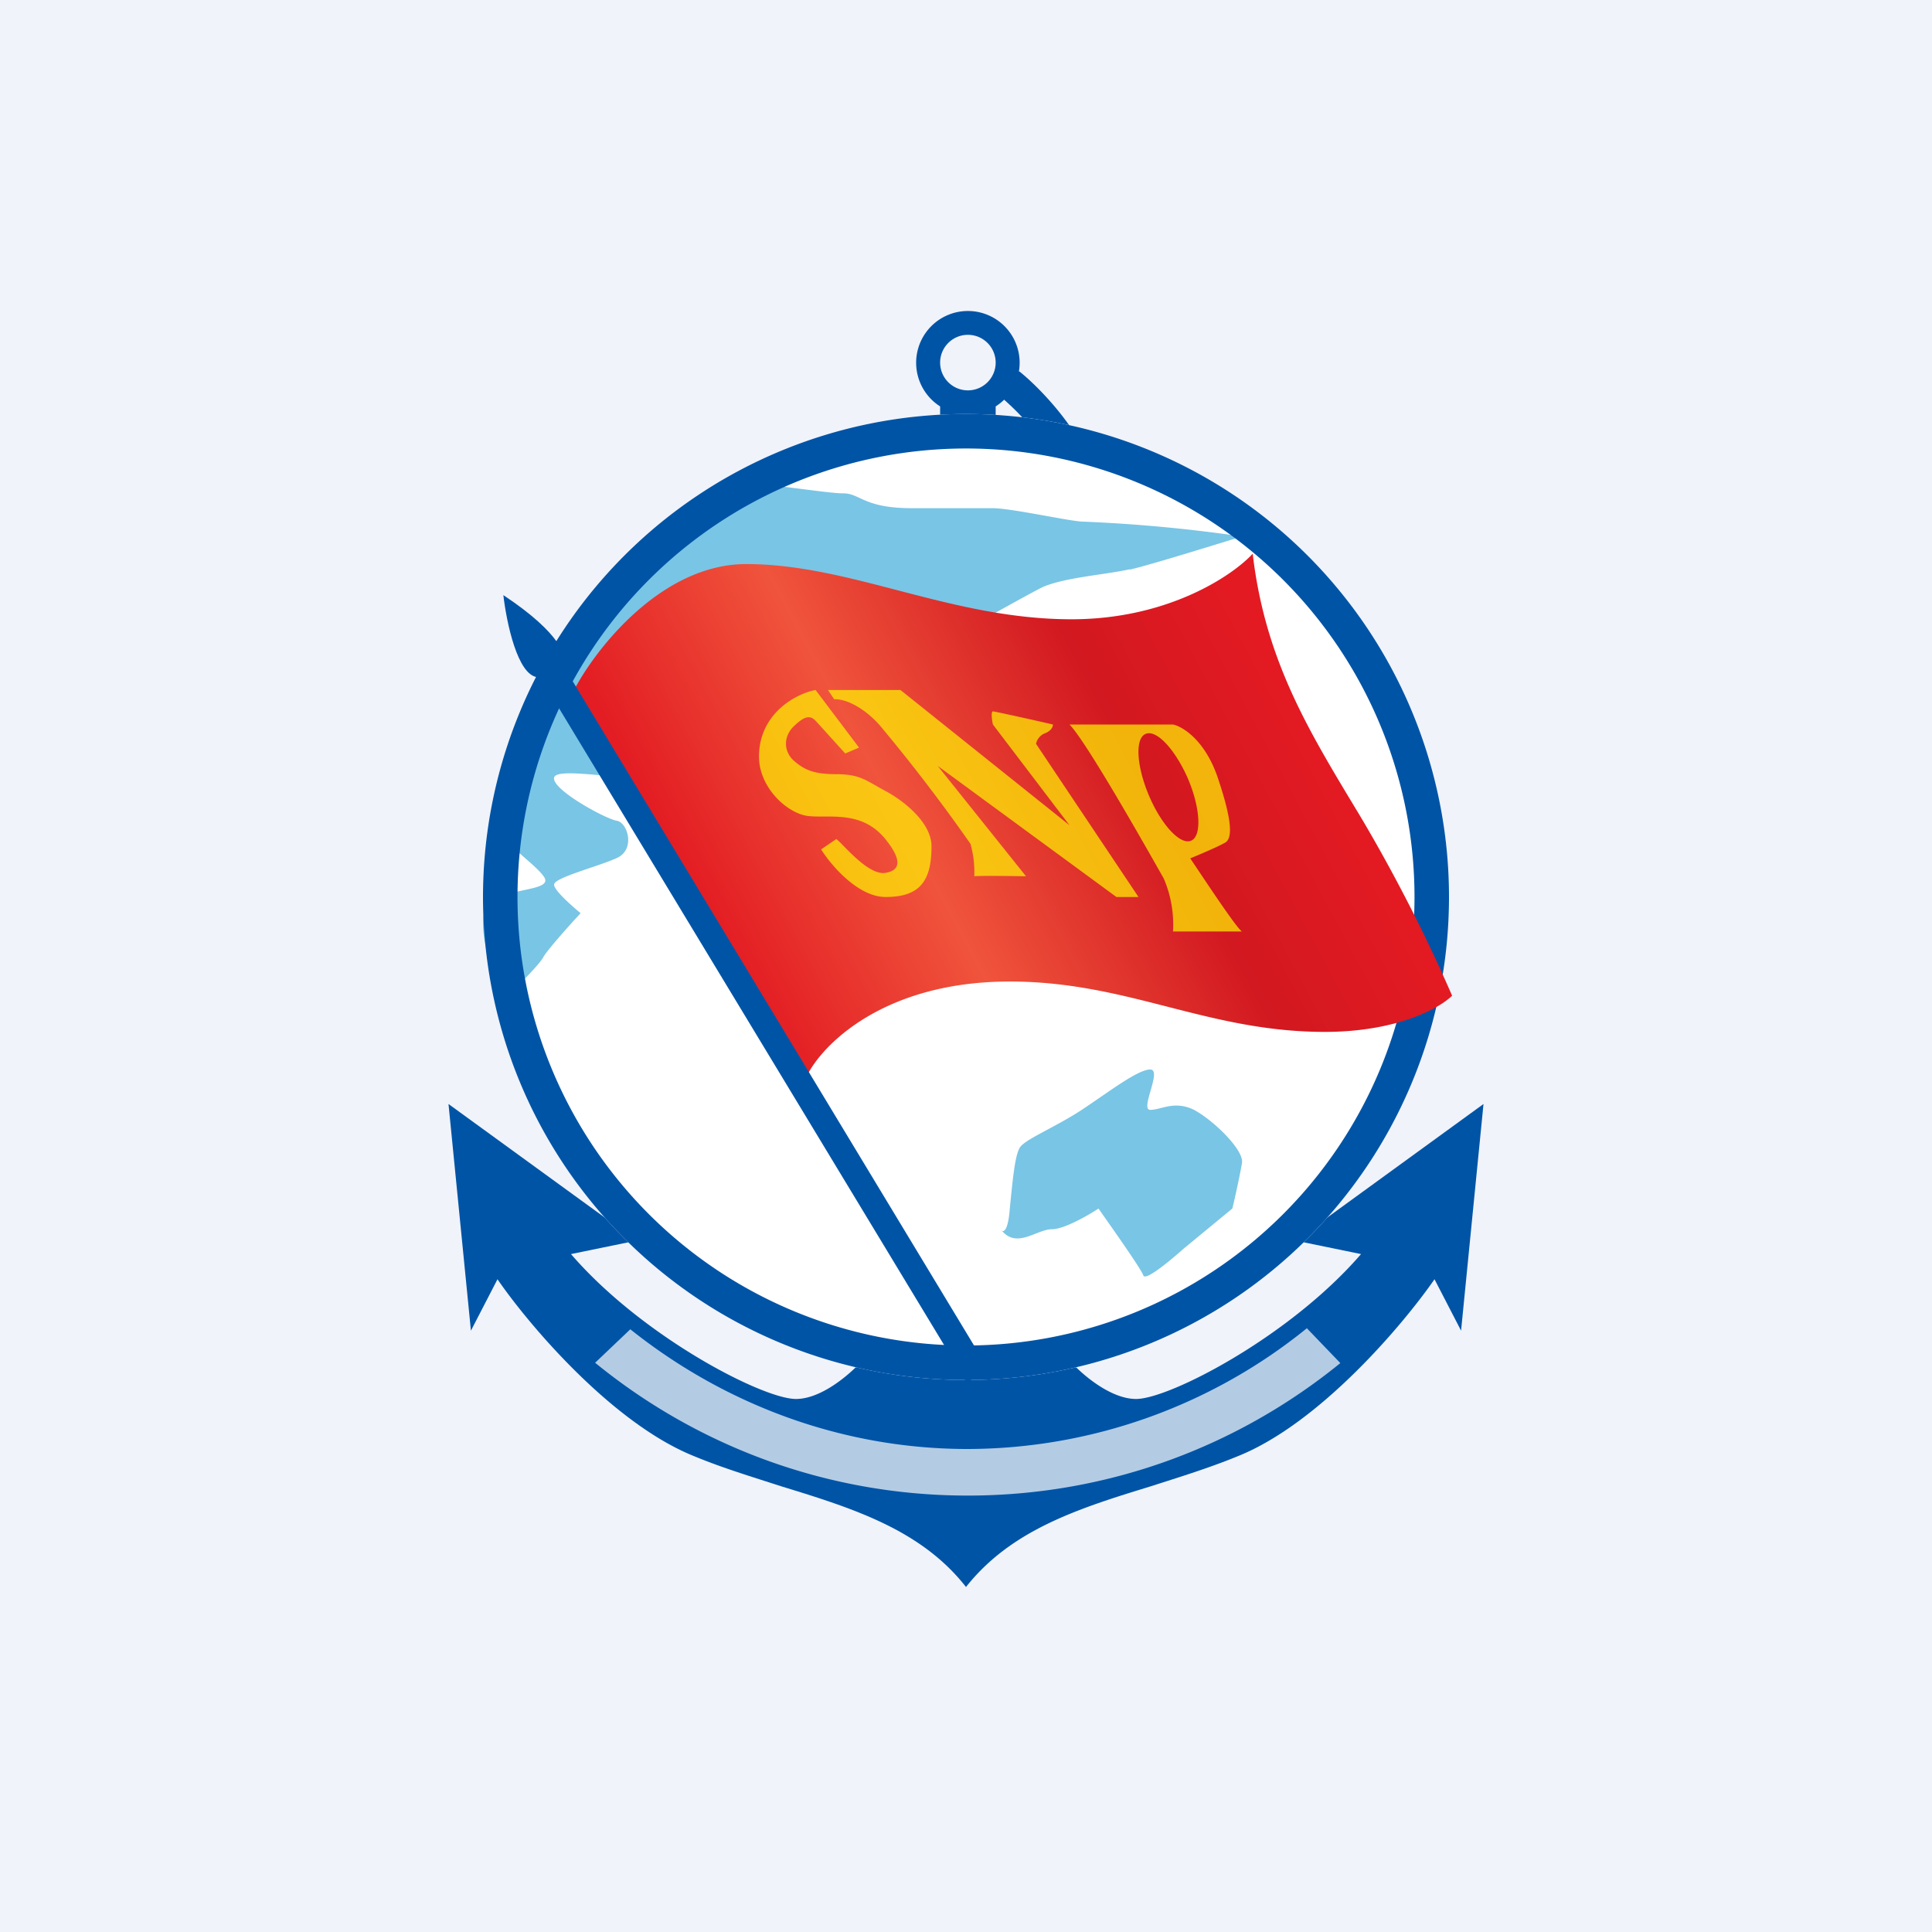 <!-- by TradingView --><svg width="56" height="56" viewBox="0 0 56 56" xmlns="http://www.w3.org/2000/svg"><path fill="#F0F3FA" d="M0 0h56v56H0z"/><path d="M30.58 13.37a7.32 7.32 0 0 0-1.61-1.9l.57-.71c.38.3 1.25 1.13 1.83 2.16l-.8.45ZM28 46c-1.3-1.66-3.27-2.28-5.36-2.92-.83-.27-1.7-.53-2.54-.88-2.37-.96-4.78-3.81-5.68-5.12l-.77 1.49L13 32l5.45 3.96-1.9.39c2.07 2.4 5.56 4.2 6.52 4.2.76 0 1.6-.75 1.93-1.12l3 .38 3-.38c.32.37 1.17 1.12 1.93 1.12.96 0 4.45-1.8 6.52-4.2l-1.9-.39L43 32l-.65 6.57-.77-1.49c-.9 1.3-3.31 4.16-5.68 5.12-.85.35-1.7.61-2.54.88-2.09.64-4.05 1.26-5.36 2.92Z" fill="#0054A6"/><path d="M28.86 11.78a1.5 1.5 0 1 0-1.61 0v1.41h1.61v-1.41Zm0-1.27a.8.8 0 1 1-1.61 0 .8.8 0 0 1 1.61 0Z" fill="#0054A6"/><path d="M37.88 38.5a15.66 15.66 0 0 1-9.83 3.5c-3.7 0-7.1-1.33-9.78-3.47l-1.02.97c2.94 2.4 6.7 3.85 10.8 3.85 4.1 0 7.85-1.44 10.8-3.84l-.97-1.01Z" fill="#fff" fill-opacity=".7"/><circle cx="28" cy="26" r="14" fill="#fff"/><path d="m29.02 35.66-.02-.03.02.03c.07.07.2.02.25-.63.09-.91.15-1.51.28-1.75.12-.24.99-.58 1.79-1.1.8-.53 1.64-1.18 2-1.18.36 0-.31 1.17 0 1.17.32 0 .7-.28 1.27 0 .56.3 1.45 1.16 1.39 1.54-.05.3-.2 1-.28 1.32L34.3 36.2c-.37.33-1.1.94-1.16.77-.05-.17-.9-1.37-1.3-1.94-.3.2-1 .6-1.35.6-.44 0-1.02.58-1.46.03ZM32.75 16.51c.57-.13 2.4-.7 3.25-.96a44.42 44.42 0 0 0-4.6-.43c-.35 0-2.08-.39-2.63-.39h-2.34c-1.4 0-1.49-.43-1.99-.43s-2.18-.3-3.09-.3c-2.94 1.3-4.73 4.93-5.35 6-.62 1.07-1.68 2.78-1.68 3.36 0 1.03 1.03 1.5 1.43 2.03.41.53-1.53.25-1.72 1.08-.15.65.3 1.96.55 2.53.34-.33 1.06-1.04 1.17-1.26.12-.21.77-.94 1.08-1.27-.25-.21-.77-.66-.77-.83 0-.2 1.27-.52 1.82-.77s.31-1.03 0-1.08c-.3-.04-1.89-.9-1.82-1.25.08-.34 2.18.14 3.45 0S29.6 17.29 30.26 17c.67-.27 1.77-.34 2.49-.5Z" fill="#79C5E5"/><path fill-rule="evenodd" d="M28 40a14 14 0 1 0 0-28 14 14 0 0 0 0 28Zm0-1a13 13 0 1 0 0-26 13 13 0 0 0 0 26Z" fill="#0054A6"/><path d="M29.27 28.45c-3.66 0-5.46 1.84-5.9 2.77L16.64 20c.64-1.22 2.55-3.65 4.99-3.65 3.05 0 5.92 1.6 9.43 1.6 2.8 0 4.67-1.27 5.25-1.9.37 3.16 1.68 5.22 3.16 7.68a47.33 47.33 0 0 1 2.62 5.13c-.35.35-1.58 1.05-3.69 1.05-3.42 0-5.7-1.46-9.13-1.46Z" fill="url(#a)"/><path d="M29.74 25.4c-.46-.01-1.4-.02-1.5 0a3 3 0 0 0-.11-.94A50.2 50.2 0 0 0 25.48 21c-.58-.63-1.11-.75-1.3-.73L24 20h2.1l4.9 3.92L28.78 21c-.03-.13-.06-.38 0-.38.05 0 1.18.25 1.74.38 0 .05-.03.17-.22.25a.42.42 0 0 0-.27.31L33 26h-.64l-5.18-3.8 2.56 3.2ZM23.64 20l1.26 1.67-.4.17-.86-.95c-.17-.17-.33-.13-.64.17-.3.3-.28.72 0 .98.29.25.54.4 1.24.4s.87.19 1.43.49c.56.3 1.33.93 1.33 1.6 0 1-.33 1.47-1.33 1.47-.8 0-1.58-.92-1.87-1.38l.44-.3c.17.11.92 1.07 1.43.98.47-.08.44-.42 0-.97-.7-.87-1.66-.6-2.27-.68-.6-.09-1.4-.83-1.4-1.72 0-1.26 1.09-1.83 1.64-1.93ZM31 21h3c.28.06.92.45 1.29 1.52.45 1.33.43 1.8.21 1.91-.17.1-.73.34-1 .45.45.67 1.36 2.05 1.5 2.12h-2a3.38 3.38 0 0 0-.27-1.54C33.4 24.88 31.5 21.5 31 21Zm3.54 3.36c.3-.15.25-.97-.12-1.82-.38-.85-.92-1.42-1.23-1.26-.3.15-.24.97.13 1.82.37.85.92 1.42 1.22 1.26Z" fill="#FFF702" fill-opacity=".7"/><path d="M16.33 19.28c.13-.21-.05-.91-1.74-2.03.09.78.41 2.34 1 2.38h.07l12.36 20.44.63-.38L16.33 19.3v-.03Z" fill="#0054A6"/><defs><linearGradient id="a" x1="38.25" y1="21.92" x2="22.55" y2="30.32" gradientUnits="userSpaceOnUse"><stop stop-color="#E31A22"/><stop offset=".27" stop-color="#D21820"/><stop offset=".65" stop-color="#F0543C"/><stop offset="1" stop-color="#E31D23"/></linearGradient></defs></svg>